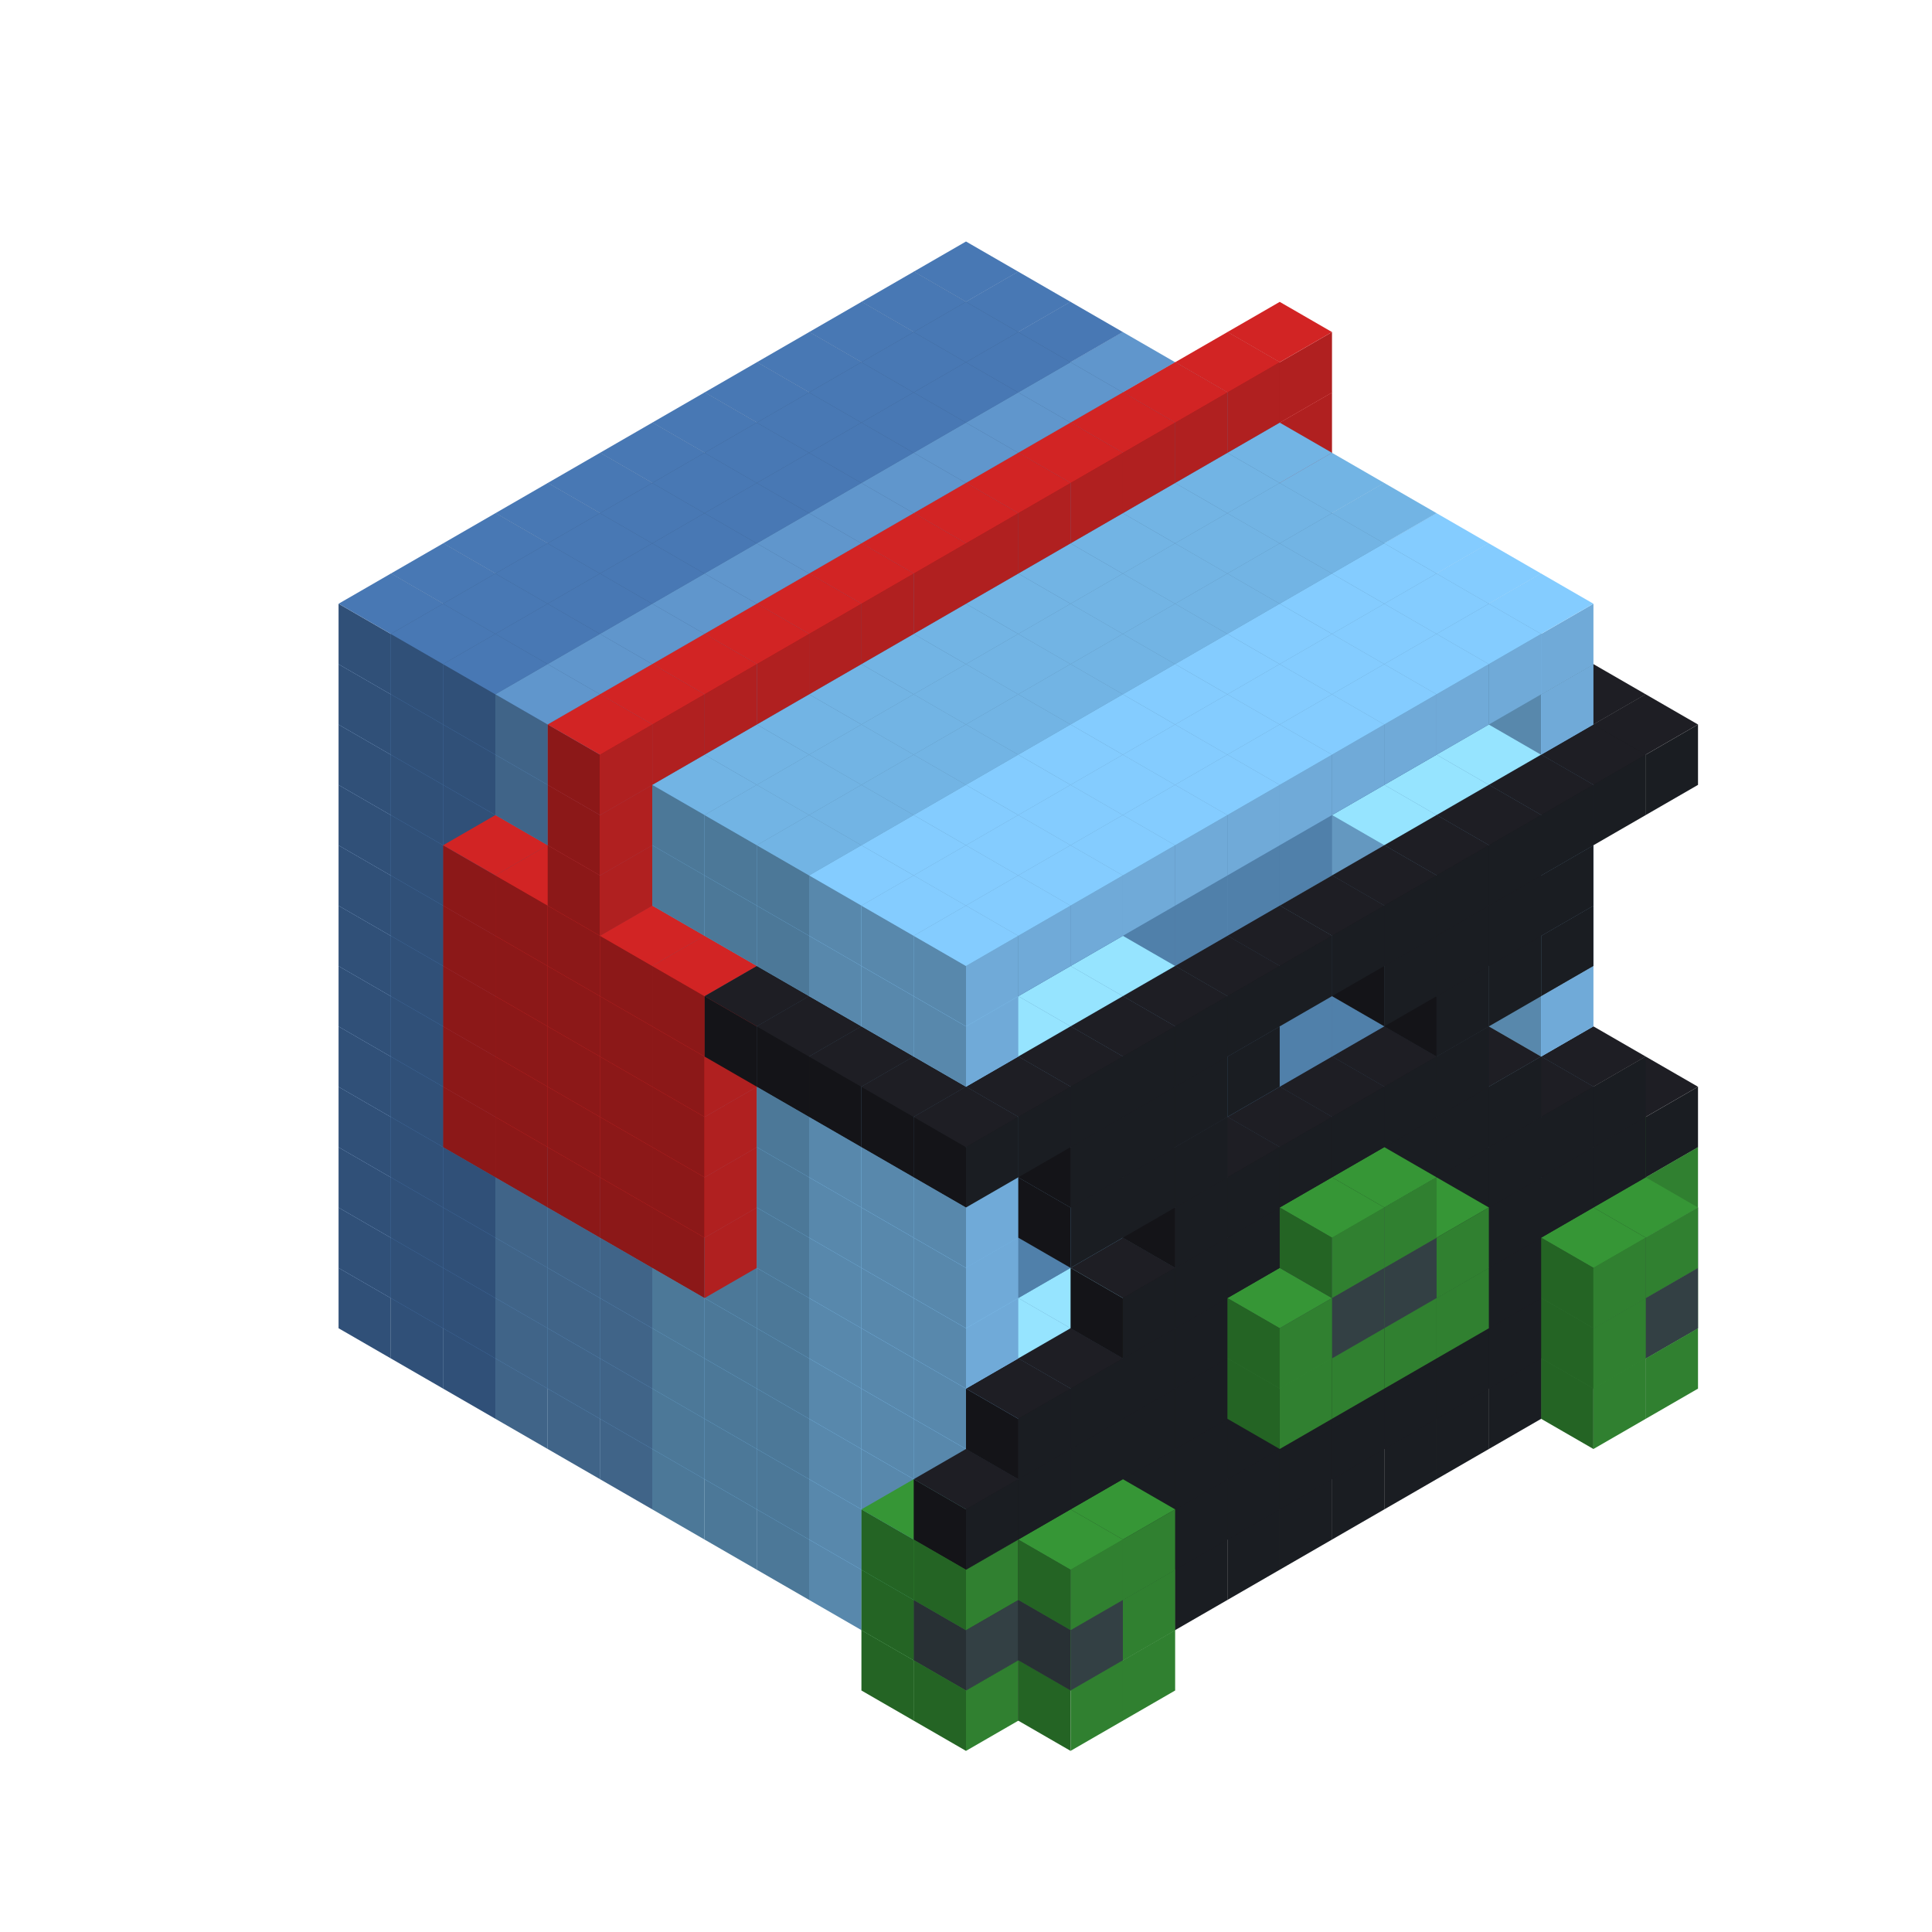 
<svg width='600' height='600' viewBox='4436371 5550000 3200000 3200000' xmlns='http://www.w3.org/2000/svg' xmlns:xlink='http://www.w3.org/1999/xlink'>
<use xlink:href='#v-0x0000010b-6' transform='translate(983738,3600000)'/>
<use xlink:href='#v-0x0000010b-6' transform='translate(1070341,3650000)'/>
<use xlink:href='#v-0x0000010b-6' transform='translate(1156944,3700000)'/>
<use xlink:href='#v-0x0000010b-2' transform='translate(1243547,3750000)'/>
<use xlink:href='#v-0x0000010b-2' transform='translate(1330150,3800000)'/>
<use xlink:href='#v-0x0000010b-2' transform='translate(1416753,3850000)'/>
<use xlink:href='#v-0x0000010b-5' transform='translate(1503356,3900000)'/>
<use xlink:href='#v-0x0000010b-5' transform='translate(1589959,3950000)'/>
<use xlink:href='#v-0x0000010b-5' transform='translate(1676562,4000000)'/>
<use xlink:href='#v-0x0000010b-4' transform='translate(1763165,4050000)'/>
<use xlink:href='#v-0x0000010b-4' transform='translate(1849768,4100000)'/>
<use xlink:href='#v-0x0000010b-8' transform='translate(2975607,3550000)'/>
<use xlink:href='#v-0x0000010b-4' transform='translate(2889004,3600000)'/>
<use xlink:href='#v-0x0000010b-4' transform='translate(2802401,3650000)'/>
<use xlink:href='#v-0x0000010b-4' transform='translate(2715798,3700000)'/>
<use xlink:href='#v-0x0000010b-4' transform='translate(2629195,3750000)'/>
<use xlink:href='#v-0x0000010b-4' transform='translate(2542592,3800000)'/>
<use xlink:href='#v-0x0000010b-4' transform='translate(2455989,3850000)'/>
<use xlink:href='#v-0x0000010b-4' transform='translate(2369386,3900000)'/>
<use xlink:href='#v-0x0000010b-4' transform='translate(2282783,3950000)'/>
<use xlink:href='#v-0x0000010b-4' transform='translate(2196180,4000000)'/>
<use xlink:href='#v-0x0000010b-4' transform='translate(2109577,4050000)'/>
<use xlink:href='#v-0x0000010b-4' transform='translate(2022974,4100000)'/>
<use xlink:href='#v-0x0000010b-4' transform='translate(1936371,4150000)'/>
<use xlink:href='#v-0x0000010b-8' transform='translate(1849768,4200000)'/>
<use xlink:href='#v-0x0000010b-8' transform='translate(3062210,3600000)'/>
<use xlink:href='#v-0x0000010b-7' transform='translate(2975607,3650000)'/>
<use xlink:href='#v-0x0000010b-7' transform='translate(2889004,3700000)'/>
<use xlink:href='#v-0x0000010b-7' transform='translate(2802401,3750000)'/>
<use xlink:href='#v-0x0000010b-7' transform='translate(2715798,3800000)'/>
<use xlink:href='#v-0x0000010b-7' transform='translate(2629195,3850000)'/>
<use xlink:href='#v-0x0000010b-7' transform='translate(2542592,3900000)'/>
<use xlink:href='#v-0x0000010b-7' transform='translate(2455989,3950000)'/>
<use xlink:href='#v-0x0000010b-7' transform='translate(2369386,4000000)'/>
<use xlink:href='#v-0x0000010b-7' transform='translate(2282783,4050000)'/>
<use xlink:href='#v-0x0000010b-7' transform='translate(2196180,4100000)'/>
<use xlink:href='#v-0x0000010b-7' transform='translate(2109577,4150000)'/>
<use xlink:href='#v-0x0000010b-7' transform='translate(2022974,4200000)'/>
<use xlink:href='#v-0x0000010b-8' transform='translate(1936371,4250000)'/>
<use xlink:href='#v-0x0000010b-8' transform='translate(3062210,3700000)'/>
<use xlink:href='#v-0x0000010b-8' transform='translate(2975607,3750000)'/>
<use xlink:href='#v-0x0000010b-8' transform='translate(2196180,4200000)'/>
<use xlink:href='#v-0x0000010b-8' transform='translate(2109577,4250000)'/>
<use xlink:href='#v-0x0000010b-6' transform='translate(983738,3500000)'/>
<use xlink:href='#v-0x0000010b-6' transform='translate(1070341,3550000)'/>
<use xlink:href='#v-0x0000010b-6' transform='translate(1156944,3600000)'/>
<use xlink:href='#v-0x0000010b-2' transform='translate(1243547,3650000)'/>
<use xlink:href='#v-0x0000010b-2' transform='translate(1330150,3700000)'/>
<use xlink:href='#v-0x0000010b-2' transform='translate(1416753,3750000)'/>
<use xlink:href='#v-0x0000010b-5' transform='translate(1503356,3800000)'/>
<use xlink:href='#v-0x0000010b-5' transform='translate(1589959,3850000)'/>
<use xlink:href='#v-0x0000010b-5' transform='translate(1676562,3900000)'/>
<use xlink:href='#v-0x0000010b-4' transform='translate(1763165,3950000)'/>
<use xlink:href='#v-0x0000010b-2' transform='translate(2715798,3500000)'/>
<use xlink:href='#v-0x0000010b-2' transform='translate(2629195,3550000)'/>
<use xlink:href='#v-0x0000010b-2' transform='translate(2542592,3600000)'/>
<use xlink:href='#v-0x0000010b-2' transform='translate(2455989,3650000)'/>
<use xlink:href='#v-0x0000010b-2' transform='translate(2369386,3700000)'/>
<use xlink:href='#v-0x0000010b-2' transform='translate(2282783,3750000)'/>
<use xlink:href='#v-0x0000010b-2' transform='translate(2196180,3800000)'/>
<use xlink:href='#v-0x0000010b-2' transform='translate(2109577,3850000)'/>
<use xlink:href='#v-0x0000010b-2' transform='translate(2022974,3900000)'/>
<use xlink:href='#v-0x0000010b-2' transform='translate(1936371,3950000)'/>
<use xlink:href='#v-0x0000010b-4' transform='translate(1849768,4000000)'/>
<use xlink:href='#v-0x0000010b-8' transform='translate(2975607,3450000)'/>
<use xlink:href='#v-0x0000010b-4' transform='translate(2889004,3500000)'/>
<use xlink:href='#v-0x0000010b-1' transform='translate(2802401,3550000)'/>
<use xlink:href='#v-0x0000010b-1' transform='translate(2022974,4000000)'/>
<use xlink:href='#v-0x0000010b-4' transform='translate(1936371,4050000)'/>
<use xlink:href='#v-0x0000010b-8' transform='translate(1849768,4100000)'/>
<use xlink:href='#v-0x0000010b-9' transform='translate(3062210,3500000)'/>
<use xlink:href='#v-0x0000010b-7' transform='translate(2975607,3550000)'/>
<use xlink:href='#v-0x0000010b-7' transform='translate(2889004,3600000)'/>
<use xlink:href='#v-0x0000010b-7' transform='translate(2802401,3650000)'/>
<use xlink:href='#v-0x0000010b-7' transform='translate(2715798,3700000)'/>
<use xlink:href='#v-0x0000010b-7' transform='translate(2629195,3750000)'/>
<use xlink:href='#v-0x0000010b-7' transform='translate(2542592,3800000)'/>
<use xlink:href='#v-0x0000010b-7' transform='translate(2455989,3850000)'/>
<use xlink:href='#v-0x0000010b-7' transform='translate(2369386,3900000)'/>
<use xlink:href='#v-0x0000010b-7' transform='translate(2282783,3950000)'/>
<use xlink:href='#v-0x0000010b-7' transform='translate(2196180,4000000)'/>
<use xlink:href='#v-0x0000010b-7' transform='translate(2109577,4050000)'/>
<use xlink:href='#v-0x0000010b-7' transform='translate(2022974,4100000)'/>
<use xlink:href='#v-0x0000010b-9' transform='translate(1936371,4150000)'/>
<use xlink:href='#v-0x0000010b-9' transform='translate(3062210,3600000)'/>
<use xlink:href='#v-0x0000010b-8' transform='translate(2975607,3650000)'/>
<use xlink:href='#v-0x0000010b-8' transform='translate(2196180,4100000)'/>
<use xlink:href='#v-0x0000010b-9' transform='translate(2109577,4150000)'/>
<use xlink:href='#v-0x0000010b-6' transform='translate(983738,3400000)'/>
<use xlink:href='#v-0x0000010b-6' transform='translate(1070341,3450000)'/>
<use xlink:href='#v-0x0000010b-6' transform='translate(1156944,3500000)'/>
<use xlink:href='#v-0x0000010b-2' transform='translate(1243547,3550000)'/>
<use xlink:href='#v-0x0000010b-2' transform='translate(1330150,3600000)'/>
<use xlink:href='#v-0x0000010b-2' transform='translate(1416753,3650000)'/>
<use xlink:href='#v-0x0000010b-5' transform='translate(1503356,3700000)'/>
<use xlink:href='#v-0x0000010b-5' transform='translate(1589959,3750000)'/>
<use xlink:href='#v-0x0000010b-5' transform='translate(1676562,3800000)'/>
<use xlink:href='#v-0x0000010b-4' transform='translate(1763165,3850000)'/>
<use xlink:href='#v-0x0000010b-2' transform='translate(2715798,3400000)'/>
<use xlink:href='#v-0x0000010b-2' transform='translate(2629195,3450000)'/>
<use xlink:href='#v-0x0000010b-2' transform='translate(2542592,3500000)'/>
<use xlink:href='#v-0x0000010b-2' transform='translate(2455989,3550000)'/>
<use xlink:href='#v-0x0000010b-2' transform='translate(2369386,3600000)'/>
<use xlink:href='#v-0x0000010b-2' transform='translate(2282783,3650000)'/>
<use xlink:href='#v-0x0000010b-2' transform='translate(2196180,3700000)'/>
<use xlink:href='#v-0x0000010b-2' transform='translate(2109577,3750000)'/>
<use xlink:href='#v-0x0000010b-2' transform='translate(2022974,3800000)'/>
<use xlink:href='#v-0x0000010b-2' transform='translate(1936371,3850000)'/>
<use xlink:href='#v-0x0000010b-4' transform='translate(1849768,3900000)'/>
<use xlink:href='#v-0x0000010b-8' transform='translate(2975607,3350000)'/>
<use xlink:href='#v-0x0000010b-4' transform='translate(2889004,3400000)'/>
<use xlink:href='#v-0x0000010b-4' transform='translate(1936371,3950000)'/>
<use xlink:href='#v-0x0000010b-8' transform='translate(1849768,4000000)'/>
<use xlink:href='#v-0x0000010b-8' transform='translate(3062210,3400000)'/>
<use xlink:href='#v-0x0000010b-7' transform='translate(2975607,3450000)'/>
<use xlink:href='#v-0x0000010b-7' transform='translate(2889004,3500000)'/>
<use xlink:href='#v-0x0000010b-7' transform='translate(2802401,3550000)'/>
<use xlink:href='#v-0x0000010b-7' transform='translate(2715798,3600000)'/>
<use xlink:href='#v-0x0000010b-7' transform='translate(2629195,3650000)'/>
<use xlink:href='#v-0x0000010b-7' transform='translate(2542592,3700000)'/>
<use xlink:href='#v-0x0000010b-7' transform='translate(2455989,3750000)'/>
<use xlink:href='#v-0x0000010b-7' transform='translate(2369386,3800000)'/>
<use xlink:href='#v-0x0000010b-7' transform='translate(2282783,3850000)'/>
<use xlink:href='#v-0x0000010b-7' transform='translate(2196180,3900000)'/>
<use xlink:href='#v-0x0000010b-7' transform='translate(2109577,3950000)'/>
<use xlink:href='#v-0x0000010b-7' transform='translate(2022974,4000000)'/>
<use xlink:href='#v-0x0000010b-8' transform='translate(1936371,4050000)'/>
<use xlink:href='#v-0x0000010b-8' transform='translate(3062210,3500000)'/>
<use xlink:href='#v-0x0000010b-8' transform='translate(2975607,3550000)'/>
<use xlink:href='#v-0x0000010b-8' transform='translate(2196180,4000000)'/>
<use xlink:href='#v-0x0000010b-8' transform='translate(2109577,4050000)'/>
<use xlink:href='#v-0x0000010b-6' transform='translate(983738,3300000)'/>
<use xlink:href='#v-0x0000010b-6' transform='translate(1070341,3350000)'/>
<use xlink:href='#v-0x0000010b-6' transform='translate(1156944,3400000)'/>
<use xlink:href='#v-0x0000010b-2' transform='translate(1243547,3450000)'/>
<use xlink:href='#v-0x0000010b-2' transform='translate(1330150,3500000)'/>
<use xlink:href='#v-0x0000010b-2' transform='translate(1416753,3550000)'/>
<use xlink:href='#v-0x0000010b-5' transform='translate(1503356,3600000)'/>
<use xlink:href='#v-0x0000010b-5' transform='translate(1589959,3650000)'/>
<use xlink:href='#v-0x0000010b-5' transform='translate(1676562,3700000)'/>
<use xlink:href='#v-0x0000010b-4' transform='translate(1763165,3750000)'/>
<use xlink:href='#v-0x0000010b-2' transform='translate(2715798,3300000)'/>
<use xlink:href='#v-0x0000010b-2' transform='translate(2629195,3350000)'/>
<use xlink:href='#v-0x0000010b-2' transform='translate(2542592,3400000)'/>
<use xlink:href='#v-0x0000010b-2' transform='translate(2455989,3450000)'/>
<use xlink:href='#v-0x0000010b-2' transform='translate(2369386,3500000)'/>
<use xlink:href='#v-0x0000010b-2' transform='translate(2282783,3550000)'/>
<use xlink:href='#v-0x0000010b-2' transform='translate(2196180,3600000)'/>
<use xlink:href='#v-0x0000010b-2' transform='translate(2109577,3650000)'/>
<use xlink:href='#v-0x0000010b-2' transform='translate(2022974,3700000)'/>
<use xlink:href='#v-0x0000010b-2' transform='translate(1936371,3750000)'/>
<use xlink:href='#v-0x0000010b-4' transform='translate(1849768,3800000)'/>
<use xlink:href='#v-0x0000010b-4' transform='translate(2889004,3300000)'/>
<use xlink:href='#v-0x0000010b-1' transform='translate(2802401,3350000)'/>
<use xlink:href='#v-0x0000010b-1' transform='translate(2715798,3400000)'/>
<use xlink:href='#v-0x0000010b-1' transform='translate(2629195,3450000)'/>
<use xlink:href='#v-0x0000010b-1' transform='translate(2542592,3500000)'/>
<use xlink:href='#v-0x0000010b-1' transform='translate(2455989,3550000)'/>
<use xlink:href='#v-0x0000010b-1' transform='translate(2369386,3600000)'/>
<use xlink:href='#v-0x0000010b-1' transform='translate(2282783,3650000)'/>
<use xlink:href='#v-0x0000010b-1' transform='translate(2196180,3700000)'/>
<use xlink:href='#v-0x0000010b-1' transform='translate(2109577,3750000)'/>
<use xlink:href='#v-0x0000010b-1' transform='translate(2022974,3800000)'/>
<use xlink:href='#v-0x0000010b-4' transform='translate(1936371,3850000)'/>
<use xlink:href='#v-0x0000010b-7' transform='translate(3062210,3300000)'/>
<use xlink:href='#v-0x0000010b-7' transform='translate(2975607,3350000)'/>
<use xlink:href='#v-0x0000010b-7' transform='translate(2889004,3400000)'/>
<use xlink:href='#v-0x0000010b-7' transform='translate(2802401,3450000)'/>
<use xlink:href='#v-0x0000010b-7' transform='translate(2715798,3500000)'/>
<use xlink:href='#v-0x0000010b-7' transform='translate(2629195,3550000)'/>
<use xlink:href='#v-0x0000010b-7' transform='translate(2542592,3600000)'/>
<use xlink:href='#v-0x0000010b-7' transform='translate(2455989,3650000)'/>
<use xlink:href='#v-0x0000010b-7' transform='translate(2369386,3700000)'/>
<use xlink:href='#v-0x0000010b-7' transform='translate(2282783,3750000)'/>
<use xlink:href='#v-0x0000010b-7' transform='translate(2196180,3800000)'/>
<use xlink:href='#v-0x0000010b-7' transform='translate(2109577,3850000)'/>
<use xlink:href='#v-0x0000010b-7' transform='translate(2022974,3900000)'/>
<use xlink:href='#v-0x0000010b-7' transform='translate(1936371,3950000)'/>
<use xlink:href='#v-0x0000010b-8' transform='translate(2715798,3600000)'/>
<use xlink:href='#v-0x0000010b-8' transform='translate(2629195,3650000)'/>
<use xlink:href='#v-0x0000010b-8' transform='translate(2542592,3700000)'/>
<use xlink:href='#v-0x0000010b-8' transform='translate(2455989,3750000)'/>
<use xlink:href='#v-0x0000010b-6' transform='translate(983738,3200000)'/>
<use xlink:href='#v-0x0000010b-6' transform='translate(1070341,3250000)'/>
<use xlink:href='#v-0x0000010b-6' transform='translate(1156944,3300000)'/>
<use xlink:href='#v-0x0000010b-2' transform='translate(1243547,3350000)'/>
<use xlink:href='#v-0x0000010b-2' transform='translate(1330150,3400000)'/>
<use xlink:href='#v-0x0000010b-2' transform='translate(1416753,3450000)'/>
<use xlink:href='#v-0x0000010b-5' transform='translate(1503356,3500000)'/>
<use xlink:href='#v-0x0000010b-5' transform='translate(1589959,3550000)'/>
<use xlink:href='#v-0x0000010b-5' transform='translate(1676562,3600000)'/>
<use xlink:href='#v-0x0000010b-4' transform='translate(1763165,3650000)'/>
<use xlink:href='#v-0x0000010b-2' transform='translate(2715798,3200000)'/>
<use xlink:href='#v-0x0000010b-2' transform='translate(2629195,3250000)'/>
<use xlink:href='#v-0x0000010b-2' transform='translate(2542592,3300000)'/>
<use xlink:href='#v-0x0000010b-2' transform='translate(2455989,3350000)'/>
<use xlink:href='#v-0x0000010b-2' transform='translate(2369386,3400000)'/>
<use xlink:href='#v-0x0000010b-2' transform='translate(2282783,3450000)'/>
<use xlink:href='#v-0x0000010b-2' transform='translate(2196180,3500000)'/>
<use xlink:href='#v-0x0000010b-2' transform='translate(2109577,3550000)'/>
<use xlink:href='#v-0x0000010b-2' transform='translate(2022974,3600000)'/>
<use xlink:href='#v-0x0000010b-2' transform='translate(1936371,3650000)'/>
<use xlink:href='#v-0x0000010b-4' transform='translate(1849768,3700000)'/>
<use xlink:href='#v-0x0000010b-4' transform='translate(2889004,3200000)'/>
<use xlink:href='#v-0x0000010b-1' transform='translate(2802401,3250000)'/>
<use xlink:href='#v-0x0000010b-1' transform='translate(2715798,3300000)'/>
<use xlink:href='#v-0x0000010b-1' transform='translate(2629195,3350000)'/>
<use xlink:href='#v-0x0000010b-1' transform='translate(2542592,3400000)'/>
<use xlink:href='#v-0x0000010b-1' transform='translate(2455989,3450000)'/>
<use xlink:href='#v-0x0000010b-1' transform='translate(2369386,3500000)'/>
<use xlink:href='#v-0x0000010b-1' transform='translate(2282783,3550000)'/>
<use xlink:href='#v-0x0000010b-1' transform='translate(2196180,3600000)'/>
<use xlink:href='#v-0x0000010b-1' transform='translate(2109577,3650000)'/>
<use xlink:href='#v-0x0000010b-1' transform='translate(2022974,3700000)'/>
<use xlink:href='#v-0x0000010b-4' transform='translate(1936371,3750000)'/>
<use xlink:href='#v-0x0000010b-7' transform='translate(2975607,3250000)'/>
<use xlink:href='#v-0x0000010b-7' transform='translate(2889004,3300000)'/>
<use xlink:href='#v-0x0000010b-7' transform='translate(2802401,3350000)'/>
<use xlink:href='#v-0x0000010b-7' transform='translate(2715798,3400000)'/>
<use xlink:href='#v-0x0000010b-7' transform='translate(2629195,3450000)'/>
<use xlink:href='#v-0x0000010b-7' transform='translate(2542592,3500000)'/>
<use xlink:href='#v-0x0000010b-7' transform='translate(2455989,3550000)'/>
<use xlink:href='#v-0x0000010b-7' transform='translate(2369386,3600000)'/>
<use xlink:href='#v-0x0000010b-7' transform='translate(2282783,3650000)'/>
<use xlink:href='#v-0x0000010b-7' transform='translate(2196180,3700000)'/>
<use xlink:href='#v-0x0000010b-7' transform='translate(2109577,3750000)'/>
<use xlink:href='#v-0x0000010b-7' transform='translate(2022974,3800000)'/>
<use xlink:href='#v-0x0000010b-8' transform='translate(2715798,3500000)'/>
<use xlink:href='#v-0x0000010b-9' transform='translate(2629195,3550000)'/>
<use xlink:href='#v-0x0000010b-9' transform='translate(2542592,3600000)'/>
<use xlink:href='#v-0x0000010b-8' transform='translate(2455989,3650000)'/>
<use xlink:href='#v-0x0000010b-6' transform='translate(983738,3100000)'/>
<use xlink:href='#v-0x0000010b-6' transform='translate(1070341,3150000)'/>
<use xlink:href='#v-0x0000010b-6' transform='translate(1156944,3200000)'/>
<use xlink:href='#v-0x0000010b-11' transform='translate(2282783,2650000)'/>
<use xlink:href='#v-0x0000010b-2' transform='translate(1243547,3250000)'/>
<use xlink:href='#v-0x0000010b-11' transform='translate(1156944,3300000)'/>
<use xlink:href='#v-0x0000010b-11' transform='translate(2369386,2700000)'/>
<use xlink:href='#v-0x0000010b-2' transform='translate(1330150,3300000)'/>
<use xlink:href='#v-0x0000010b-11' transform='translate(1243547,3350000)'/>
<use xlink:href='#v-0x0000010b-11' transform='translate(2455989,2750000)'/>
<use xlink:href='#v-0x0000010b-2' transform='translate(1416753,3350000)'/>
<use xlink:href='#v-0x0000010b-11' transform='translate(1330150,3400000)'/>
<use xlink:href='#v-0x0000010b-11' transform='translate(2542592,2800000)'/>
<use xlink:href='#v-0x0000010b-5' transform='translate(1503356,3400000)'/>
<use xlink:href='#v-0x0000010b-11' transform='translate(1416753,3450000)'/>
<use xlink:href='#v-0x0000010b-11' transform='translate(2629195,2850000)'/>
<use xlink:href='#v-0x0000010b-5' transform='translate(1589959,3450000)'/>
<use xlink:href='#v-0x0000010b-11' transform='translate(1503356,3500000)'/>
<use xlink:href='#v-0x0000010b-5' transform='translate(1676562,3500000)'/>
<use xlink:href='#v-0x0000010b-4' transform='translate(1763165,3550000)'/>
<use xlink:href='#v-0x0000010b-2' transform='translate(2715798,3100000)'/>
<use xlink:href='#v-0x0000010b-2' transform='translate(2629195,3150000)'/>
<use xlink:href='#v-0x0000010b-2' transform='translate(2542592,3200000)'/>
<use xlink:href='#v-0x0000010b-2' transform='translate(2455989,3250000)'/>
<use xlink:href='#v-0x0000010b-2' transform='translate(2369386,3300000)'/>
<use xlink:href='#v-0x0000010b-2' transform='translate(2282783,3350000)'/>
<use xlink:href='#v-0x0000010b-2' transform='translate(2196180,3400000)'/>
<use xlink:href='#v-0x0000010b-2' transform='translate(2109577,3450000)'/>
<use xlink:href='#v-0x0000010b-2' transform='translate(2022974,3500000)'/>
<use xlink:href='#v-0x0000010b-2' transform='translate(1936371,3550000)'/>
<use xlink:href='#v-0x0000010b-4' transform='translate(1849768,3600000)'/>
<use xlink:href='#v-0x0000010b-4' transform='translate(2889004,3100000)'/>
<use xlink:href='#v-0x0000010b-4' transform='translate(1936371,3650000)'/>
<use xlink:href='#v-0x0000010b-7' transform='translate(2802401,3250000)'/>
<use xlink:href='#v-0x0000010b-7' transform='translate(2715798,3300000)'/>
<use xlink:href='#v-0x0000010b-7' transform='translate(2629195,3350000)'/>
<use xlink:href='#v-0x0000010b-7' transform='translate(2542592,3400000)'/>
<use xlink:href='#v-0x0000010b-7' transform='translate(2455989,3450000)'/>
<use xlink:href='#v-0x0000010b-7' transform='translate(2369386,3500000)'/>
<use xlink:href='#v-0x0000010b-7' transform='translate(2282783,3550000)'/>
<use xlink:href='#v-0x0000010b-7' transform='translate(2196180,3600000)'/>
<use xlink:href='#v-0x0000010b-8' transform='translate(2629195,3450000)'/>
<use xlink:href='#v-0x0000010b-8' transform='translate(2542592,3500000)'/>
<use xlink:href='#v-0x0000010b-6' transform='translate(983738,3000000)'/>
<use xlink:href='#v-0x0000010b-6' transform='translate(1070341,3050000)'/>
<use xlink:href='#v-0x0000010b-6' transform='translate(1156944,3100000)'/>
<use xlink:href='#v-0x0000010b-11' transform='translate(2282783,2550000)'/>
<use xlink:href='#v-0x0000010b-2' transform='translate(1243547,3150000)'/>
<use xlink:href='#v-0x0000010b-11' transform='translate(1156944,3200000)'/>
<use xlink:href='#v-0x0000010b-11' transform='translate(2369386,2600000)'/>
<use xlink:href='#v-0x0000010b-2' transform='translate(1330150,3200000)'/>
<use xlink:href='#v-0x0000010b-11' transform='translate(1243547,3250000)'/>
<use xlink:href='#v-0x0000010b-11' transform='translate(2455989,2650000)'/>
<use xlink:href='#v-0x0000010b-2' transform='translate(1416753,3250000)'/>
<use xlink:href='#v-0x0000010b-11' transform='translate(1330150,3300000)'/>
<use xlink:href='#v-0x0000010b-11' transform='translate(2542592,2700000)'/>
<use xlink:href='#v-0x0000010b-5' transform='translate(1503356,3300000)'/>
<use xlink:href='#v-0x0000010b-11' transform='translate(1416753,3350000)'/>
<use xlink:href='#v-0x0000010b-11' transform='translate(2629195,2750000)'/>
<use xlink:href='#v-0x0000010b-5' transform='translate(1589959,3350000)'/>
<use xlink:href='#v-0x0000010b-11' transform='translate(1503356,3400000)'/>
<use xlink:href='#v-0x0000010b-5' transform='translate(1676562,3400000)'/>
<use xlink:href='#v-0x0000010b-4' transform='translate(1763165,3450000)'/>
<use xlink:href='#v-0x0000010b-2' transform='translate(2715798,3000000)'/>
<use xlink:href='#v-0x0000010b-2' transform='translate(2629195,3050000)'/>
<use xlink:href='#v-0x0000010b-2' transform='translate(2542592,3100000)'/>
<use xlink:href='#v-0x0000010b-2' transform='translate(2455989,3150000)'/>
<use xlink:href='#v-0x0000010b-2' transform='translate(2369386,3200000)'/>
<use xlink:href='#v-0x0000010b-2' transform='translate(2282783,3250000)'/>
<use xlink:href='#v-0x0000010b-2' transform='translate(2196180,3300000)'/>
<use xlink:href='#v-0x0000010b-2' transform='translate(2109577,3350000)'/>
<use xlink:href='#v-0x0000010b-2' transform='translate(2022974,3400000)'/>
<use xlink:href='#v-0x0000010b-2' transform='translate(1936371,3450000)'/>
<use xlink:href='#v-0x0000010b-4' transform='translate(1849768,3500000)'/>
<use xlink:href='#v-0x0000010b-4' transform='translate(2889004,3000000)'/>
<use xlink:href='#v-0x0000010b-4' transform='translate(1936371,3550000)'/>
<use xlink:href='#v-0x0000010b-7' transform='translate(2715798,3200000)'/>
<use xlink:href='#v-0x0000010b-7' transform='translate(2629195,3250000)'/>
<use xlink:href='#v-0x0000010b-7' transform='translate(2542592,3300000)'/>
<use xlink:href='#v-0x0000010b-7' transform='translate(2455989,3350000)'/>
<use xlink:href='#v-0x0000010b-7' transform='translate(2369386,3400000)'/>
<use xlink:href='#v-0x0000010b-7' transform='translate(2282783,3450000)'/>
<use xlink:href='#v-0x0000010b-6' transform='translate(983738,2900000)'/>
<use xlink:href='#v-0x0000010b-6' transform='translate(1070341,2950000)'/>
<use xlink:href='#v-0x0000010b-6' transform='translate(1156944,3000000)'/>
<use xlink:href='#v-0x0000010b-11' transform='translate(2282783,2450000)'/>
<use xlink:href='#v-0x0000010b-2' transform='translate(1243547,3050000)'/>
<use xlink:href='#v-0x0000010b-11' transform='translate(1156944,3100000)'/>
<use xlink:href='#v-0x0000010b-11' transform='translate(2369386,2500000)'/>
<use xlink:href='#v-0x0000010b-2' transform='translate(1330150,3100000)'/>
<use xlink:href='#v-0x0000010b-11' transform='translate(1243547,3150000)'/>
<use xlink:href='#v-0x0000010b-11' transform='translate(2455989,2550000)'/>
<use xlink:href='#v-0x0000010b-2' transform='translate(1416753,3150000)'/>
<use xlink:href='#v-0x0000010b-11' transform='translate(1330150,3200000)'/>
<use xlink:href='#v-0x0000010b-11' transform='translate(2542592,2600000)'/>
<use xlink:href='#v-0x0000010b-5' transform='translate(1503356,3200000)'/>
<use xlink:href='#v-0x0000010b-11' transform='translate(1416753,3250000)'/>
<use xlink:href='#v-0x0000010b-11' transform='translate(2629195,2650000)'/>
<use xlink:href='#v-0x0000010b-5' transform='translate(1589959,3250000)'/>
<use xlink:href='#v-0x0000010b-11' transform='translate(1503356,3300000)'/>
<use xlink:href='#v-0x0000010b-5' transform='translate(1676562,3300000)'/>
<use xlink:href='#v-0x0000010b-4' transform='translate(1763165,3350000)'/>
<use xlink:href='#v-0x0000010b-2' transform='translate(2715798,2900000)'/>
<use xlink:href='#v-0x0000010b-2' transform='translate(2629195,2950000)'/>
<use xlink:href='#v-0x0000010b-2' transform='translate(2542592,3000000)'/>
<use xlink:href='#v-0x0000010b-2' transform='translate(2455989,3050000)'/>
<use xlink:href='#v-0x0000010b-2' transform='translate(2369386,3100000)'/>
<use xlink:href='#v-0x0000010b-2' transform='translate(2282783,3150000)'/>
<use xlink:href='#v-0x0000010b-2' transform='translate(2196180,3200000)'/>
<use xlink:href='#v-0x0000010b-2' transform='translate(2109577,3250000)'/>
<use xlink:href='#v-0x0000010b-2' transform='translate(2022974,3300000)'/>
<use xlink:href='#v-0x0000010b-2' transform='translate(1936371,3350000)'/>
<use xlink:href='#v-0x0000010b-4' transform='translate(1849768,3400000)'/>
<use xlink:href='#v-0x0000010b-4' transform='translate(2889004,2900000)'/>
<use xlink:href='#v-0x0000010b-1' transform='translate(2802401,2950000)'/>
<use xlink:href='#v-0x0000010b-1' transform='translate(2715798,3000000)'/>
<use xlink:href='#v-0x0000010b-1' transform='translate(2629195,3050000)'/>
<use xlink:href='#v-0x0000010b-1' transform='translate(2196180,3300000)'/>
<use xlink:href='#v-0x0000010b-1' transform='translate(2109577,3350000)'/>
<use xlink:href='#v-0x0000010b-1' transform='translate(2022974,3400000)'/>
<use xlink:href='#v-0x0000010b-4' transform='translate(1936371,3450000)'/>
<use xlink:href='#v-0x0000010b-10' transform='translate(2889004,3000000)'/>
<use xlink:href='#v-0x0000010b-10' transform='translate(2802401,3050000)'/>
<use xlink:href='#v-0x0000010b-10' transform='translate(2715798,3100000)'/>
<use xlink:href='#v-0x0000010b-10' transform='translate(2282783,3350000)'/>
<use xlink:href='#v-0x0000010b-10' transform='translate(2196180,3400000)'/>
<use xlink:href='#v-0x0000010b-10' transform='translate(2109577,3450000)'/>
<use xlink:href='#v-0x0000010b-6' transform='translate(983738,2800000)'/>
<use xlink:href='#v-0x0000010b-6' transform='translate(1070341,2850000)'/>
<use xlink:href='#v-0x0000010b-6' transform='translate(1156944,2900000)'/>
<use xlink:href='#v-0x0000010b-11' transform='translate(2282783,2350000)'/>
<use xlink:href='#v-0x0000010b-2' transform='translate(1243547,2950000)'/>
<use xlink:href='#v-0x0000010b-11' transform='translate(1156944,3000000)'/>
<use xlink:href='#v-0x0000010b-11' transform='translate(2369386,2400000)'/>
<use xlink:href='#v-0x0000010b-2' transform='translate(1330150,3000000)'/>
<use xlink:href='#v-0x0000010b-11' transform='translate(1243547,3050000)'/>
<use xlink:href='#v-0x0000010b-11' transform='translate(2455989,2450000)'/>
<use xlink:href='#v-0x0000010b-2' transform='translate(1416753,3050000)'/>
<use xlink:href='#v-0x0000010b-11' transform='translate(1330150,3100000)'/>
<use xlink:href='#v-0x0000010b-11' transform='translate(2542592,2500000)'/>
<use xlink:href='#v-0x0000010b-5' transform='translate(1503356,3100000)'/>
<use xlink:href='#v-0x0000010b-11' transform='translate(1416753,3150000)'/>
<use xlink:href='#v-0x0000010b-11' transform='translate(2629195,2550000)'/>
<use xlink:href='#v-0x0000010b-5' transform='translate(1589959,3150000)'/>
<use xlink:href='#v-0x0000010b-11' transform='translate(1503356,3200000)'/>
<use xlink:href='#v-0x0000010b-5' transform='translate(1676562,3200000)'/>
<use xlink:href='#v-0x0000010b-4' transform='translate(1763165,3250000)'/>
<use xlink:href='#v-0x0000010b-2' transform='translate(2715798,2800000)'/>
<use xlink:href='#v-0x0000010b-2' transform='translate(2629195,2850000)'/>
<use xlink:href='#v-0x0000010b-2' transform='translate(2542592,2900000)'/>
<use xlink:href='#v-0x0000010b-2' transform='translate(2455989,2950000)'/>
<use xlink:href='#v-0x0000010b-2' transform='translate(2369386,3000000)'/>
<use xlink:href='#v-0x0000010b-2' transform='translate(2282783,3050000)'/>
<use xlink:href='#v-0x0000010b-2' transform='translate(2196180,3100000)'/>
<use xlink:href='#v-0x0000010b-2' transform='translate(2109577,3150000)'/>
<use xlink:href='#v-0x0000010b-2' transform='translate(2022974,3200000)'/>
<use xlink:href='#v-0x0000010b-2' transform='translate(1936371,3250000)'/>
<use xlink:href='#v-0x0000010b-4' transform='translate(1849768,3300000)'/>
<use xlink:href='#v-0x0000010b-4' transform='translate(2889004,2800000)'/>
<use xlink:href='#v-0x0000010b-1' transform='translate(2802401,2850000)'/>
<use xlink:href='#v-0x0000010b-3' transform='translate(2715798,2900000)'/>
<use xlink:href='#v-0x0000010b-3' transform='translate(2629195,2950000)'/>
<use xlink:href='#v-0x0000010b-1' transform='translate(2542592,3000000)'/>
<use xlink:href='#v-0x0000010b-1' transform='translate(2282783,3150000)'/>
<use xlink:href='#v-0x0000010b-3' transform='translate(2196180,3200000)'/>
<use xlink:href='#v-0x0000010b-3' transform='translate(2109577,3250000)'/>
<use xlink:href='#v-0x0000010b-1' transform='translate(2022974,3300000)'/>
<use xlink:href='#v-0x0000010b-4' transform='translate(1936371,3350000)'/>
<use xlink:href='#v-0x0000010b-10' transform='translate(2889004,2900000)'/>
<use xlink:href='#v-0x0000010b-10' transform='translate(2802401,2950000)'/>
<use xlink:href='#v-0x0000010b-10' transform='translate(2715798,3000000)'/>
<use xlink:href='#v-0x0000010b-10' transform='translate(2629195,3050000)'/>
<use xlink:href='#v-0x0000010b-10' transform='translate(2369386,3200000)'/>
<use xlink:href='#v-0x0000010b-10' transform='translate(2282783,3250000)'/>
<use xlink:href='#v-0x0000010b-10' transform='translate(2196180,3300000)'/>
<use xlink:href='#v-0x0000010b-10' transform='translate(2109577,3350000)'/>
<use xlink:href='#v-0x0000010b-6' transform='translate(983738,2700000)'/>
<use xlink:href='#v-0x0000010b-6' transform='translate(1070341,2750000)'/>
<use xlink:href='#v-0x0000010b-6' transform='translate(1156944,2800000)'/>
<use xlink:href='#v-0x0000010b-11' transform='translate(2282783,2250000)'/>
<use xlink:href='#v-0x0000010b-2' transform='translate(1243547,2850000)'/>
<use xlink:href='#v-0x0000010b-11' transform='translate(1156944,2900000)'/>
<use xlink:href='#v-0x0000010b-11' transform='translate(2369386,2300000)'/>
<use xlink:href='#v-0x0000010b-2' transform='translate(1330150,2900000)'/>
<use xlink:href='#v-0x0000010b-11' transform='translate(1243547,2950000)'/>
<use xlink:href='#v-0x0000010b-11' transform='translate(2455989,2350000)'/>
<use xlink:href='#v-0x0000010b-2' transform='translate(1416753,2950000)'/>
<use xlink:href='#v-0x0000010b-11' transform='translate(1330150,3000000)'/>
<use xlink:href='#v-0x0000010b-11' transform='translate(2542592,2400000)'/>
<use xlink:href='#v-0x0000010b-5' transform='translate(1503356,3000000)'/>
<use xlink:href='#v-0x0000010b-11' transform='translate(1416753,3050000)'/>
<use xlink:href='#v-0x0000010b-11' transform='translate(2629195,2450000)'/>
<use xlink:href='#v-0x0000010b-5' transform='translate(1589959,3050000)'/>
<use xlink:href='#v-0x0000010b-11' transform='translate(1503356,3100000)'/>
<use xlink:href='#v-0x0000010b-10' transform='translate(2715798,2500000)'/>
<use xlink:href='#v-0x0000010b-5' transform='translate(1676562,3100000)'/>
<use xlink:href='#v-0x0000010b-10' transform='translate(1589959,3150000)'/>
<use xlink:href='#v-0x0000010b-10' transform='translate(2802401,2550000)'/>
<use xlink:href='#v-0x0000010b-4' transform='translate(1763165,3150000)'/>
<use xlink:href='#v-0x0000010b-10' transform='translate(1676562,3200000)'/>
<use xlink:href='#v-0x0000010b-10' transform='translate(2889004,2600000)'/>
<use xlink:href='#v-0x0000010b-2' transform='translate(2715798,2700000)'/>
<use xlink:href='#v-0x0000010b-2' transform='translate(2629195,2750000)'/>
<use xlink:href='#v-0x0000010b-2' transform='translate(2542592,2800000)'/>
<use xlink:href='#v-0x0000010b-2' transform='translate(2455989,2850000)'/>
<use xlink:href='#v-0x0000010b-2' transform='translate(2369386,2900000)'/>
<use xlink:href='#v-0x0000010b-2' transform='translate(2282783,2950000)'/>
<use xlink:href='#v-0x0000010b-2' transform='translate(2196180,3000000)'/>
<use xlink:href='#v-0x0000010b-2' transform='translate(2109577,3050000)'/>
<use xlink:href='#v-0x0000010b-2' transform='translate(2022974,3100000)'/>
<use xlink:href='#v-0x0000010b-2' transform='translate(1936371,3150000)'/>
<use xlink:href='#v-0x0000010b-4' transform='translate(1849768,3200000)'/>
<use xlink:href='#v-0x0000010b-10' transform='translate(1763165,3250000)'/>
<use xlink:href='#v-0x0000010b-10' transform='translate(2975607,2650000)'/>
<use xlink:href='#v-0x0000010b-4' transform='translate(2889004,2700000)'/>
<use xlink:href='#v-0x0000010b-1' transform='translate(2802401,2750000)'/>
<use xlink:href='#v-0x0000010b-1' transform='translate(2715798,2800000)'/>
<use xlink:href='#v-0x0000010b-1' transform='translate(2629195,2850000)'/>
<use xlink:href='#v-0x0000010b-1' transform='translate(2196180,3100000)'/>
<use xlink:href='#v-0x0000010b-1' transform='translate(2109577,3150000)'/>
<use xlink:href='#v-0x0000010b-1' transform='translate(2022974,3200000)'/>
<use xlink:href='#v-0x0000010b-4' transform='translate(1936371,3250000)'/>
<use xlink:href='#v-0x0000010b-10' transform='translate(1849768,3300000)'/>
<use xlink:href='#v-0x0000010b-10' transform='translate(3062210,2700000)'/>
<use xlink:href='#v-0x0000010b-10' transform='translate(2975607,2750000)'/>
<use xlink:href='#v-0x0000010b-10' transform='translate(2889004,2800000)'/>
<use xlink:href='#v-0x0000010b-10' transform='translate(2802401,2850000)'/>
<use xlink:href='#v-0x0000010b-10' transform='translate(2715798,2900000)'/>
<use xlink:href='#v-0x0000010b-10' transform='translate(2629195,2950000)'/>
<use xlink:href='#v-0x0000010b-10' transform='translate(2542592,3000000)'/>
<use xlink:href='#v-0x0000010b-10' transform='translate(2455989,3050000)'/>
<use xlink:href='#v-0x0000010b-10' transform='translate(2369386,3100000)'/>
<use xlink:href='#v-0x0000010b-10' transform='translate(2282783,3150000)'/>
<use xlink:href='#v-0x0000010b-10' transform='translate(2196180,3200000)'/>
<use xlink:href='#v-0x0000010b-10' transform='translate(2109577,3250000)'/>
<use xlink:href='#v-0x0000010b-10' transform='translate(2022974,3300000)'/>
<use xlink:href='#v-0x0000010b-10' transform='translate(1936371,3350000)'/>
<use xlink:href='#v-0x0000010b-6' transform='translate(983738,2600000)'/>
<use xlink:href='#v-0x0000010b-6' transform='translate(1070341,2650000)'/>
<use xlink:href='#v-0x0000010b-6' transform='translate(1156944,2700000)'/>
<use xlink:href='#v-0x0000010b-2' transform='translate(1243547,2750000)'/>
<use xlink:href='#v-0x0000010b-2' transform='translate(1330150,2800000)'/>
<use xlink:href='#v-0x0000010b-11' transform='translate(2455989,2250000)'/>
<use xlink:href='#v-0x0000010b-2' transform='translate(1416753,2850000)'/>
<use xlink:href='#v-0x0000010b-11' transform='translate(1330150,2900000)'/>
<use xlink:href='#v-0x0000010b-5' transform='translate(1503356,2900000)'/>
<use xlink:href='#v-0x0000010b-5' transform='translate(1589959,2950000)'/>
<use xlink:href='#v-0x0000010b-5' transform='translate(1676562,3000000)'/>
<use xlink:href='#v-0x0000010b-4' transform='translate(1763165,3050000)'/>
<use xlink:href='#v-0x0000010b-2' transform='translate(2715798,2600000)'/>
<use xlink:href='#v-0x0000010b-2' transform='translate(2629195,2650000)'/>
<use xlink:href='#v-0x0000010b-2' transform='translate(2542592,2700000)'/>
<use xlink:href='#v-0x0000010b-2' transform='translate(2455989,2750000)'/>
<use xlink:href='#v-0x0000010b-2' transform='translate(2369386,2800000)'/>
<use xlink:href='#v-0x0000010b-2' transform='translate(2282783,2850000)'/>
<use xlink:href='#v-0x0000010b-2' transform='translate(2196180,2900000)'/>
<use xlink:href='#v-0x0000010b-2' transform='translate(2109577,2950000)'/>
<use xlink:href='#v-0x0000010b-2' transform='translate(2022974,3000000)'/>
<use xlink:href='#v-0x0000010b-2' transform='translate(1936371,3050000)'/>
<use xlink:href='#v-0x0000010b-4' transform='translate(1849768,3100000)'/>
<use xlink:href='#v-0x0000010b-4' transform='translate(2889004,2600000)'/>
<use xlink:href='#v-0x0000010b-4' transform='translate(1936371,3150000)'/>
<use xlink:href='#v-0x0000010b-6' transform='translate(1936371,1950000)'/>
<use xlink:href='#v-0x0000010b-6' transform='translate(1849768,2000000)'/>
<use xlink:href='#v-0x0000010b-6' transform='translate(1763165,2050000)'/>
<use xlink:href='#v-0x0000010b-6' transform='translate(1676562,2100000)'/>
<use xlink:href='#v-0x0000010b-6' transform='translate(1589959,2150000)'/>
<use xlink:href='#v-0x0000010b-6' transform='translate(1503356,2200000)'/>
<use xlink:href='#v-0x0000010b-6' transform='translate(1416753,2250000)'/>
<use xlink:href='#v-0x0000010b-6' transform='translate(1330150,2300000)'/>
<use xlink:href='#v-0x0000010b-6' transform='translate(1243547,2350000)'/>
<use xlink:href='#v-0x0000010b-6' transform='translate(1156944,2400000)'/>
<use xlink:href='#v-0x0000010b-6' transform='translate(1070341,2450000)'/>
<use xlink:href='#v-0x0000010b-6' transform='translate(983738,2500000)'/>
<use xlink:href='#v-0x0000010b-6' transform='translate(2022974,2000000)'/>
<use xlink:href='#v-0x0000010b-6' transform='translate(1936371,2050000)'/>
<use xlink:href='#v-0x0000010b-6' transform='translate(1849768,2100000)'/>
<use xlink:href='#v-0x0000010b-6' transform='translate(1763165,2150000)'/>
<use xlink:href='#v-0x0000010b-6' transform='translate(1676562,2200000)'/>
<use xlink:href='#v-0x0000010b-6' transform='translate(1589959,2250000)'/>
<use xlink:href='#v-0x0000010b-6' transform='translate(1503356,2300000)'/>
<use xlink:href='#v-0x0000010b-6' transform='translate(1416753,2350000)'/>
<use xlink:href='#v-0x0000010b-6' transform='translate(1330150,2400000)'/>
<use xlink:href='#v-0x0000010b-6' transform='translate(1243547,2450000)'/>
<use xlink:href='#v-0x0000010b-6' transform='translate(1156944,2500000)'/>
<use xlink:href='#v-0x0000010b-6' transform='translate(1070341,2550000)'/>
<use xlink:href='#v-0x0000010b-6' transform='translate(2109577,2050000)'/>
<use xlink:href='#v-0x0000010b-6' transform='translate(2022974,2100000)'/>
<use xlink:href='#v-0x0000010b-6' transform='translate(1936371,2150000)'/>
<use xlink:href='#v-0x0000010b-6' transform='translate(1849768,2200000)'/>
<use xlink:href='#v-0x0000010b-6' transform='translate(1763165,2250000)'/>
<use xlink:href='#v-0x0000010b-6' transform='translate(1676562,2300000)'/>
<use xlink:href='#v-0x0000010b-6' transform='translate(1589959,2350000)'/>
<use xlink:href='#v-0x0000010b-6' transform='translate(1503356,2400000)'/>
<use xlink:href='#v-0x0000010b-6' transform='translate(1416753,2450000)'/>
<use xlink:href='#v-0x0000010b-6' transform='translate(1330150,2500000)'/>
<use xlink:href='#v-0x0000010b-6' transform='translate(1243547,2550000)'/>
<use xlink:href='#v-0x0000010b-6' transform='translate(1156944,2600000)'/>
<use xlink:href='#v-0x0000010b-2' transform='translate(2196180,2100000)'/>
<use xlink:href='#v-0x0000010b-2' transform='translate(2109577,2150000)'/>
<use xlink:href='#v-0x0000010b-2' transform='translate(2022974,2200000)'/>
<use xlink:href='#v-0x0000010b-2' transform='translate(1936371,2250000)'/>
<use xlink:href='#v-0x0000010b-2' transform='translate(1849768,2300000)'/>
<use xlink:href='#v-0x0000010b-2' transform='translate(1763165,2350000)'/>
<use xlink:href='#v-0x0000010b-2' transform='translate(1676562,2400000)'/>
<use xlink:href='#v-0x0000010b-2' transform='translate(1589959,2450000)'/>
<use xlink:href='#v-0x0000010b-2' transform='translate(1503356,2500000)'/>
<use xlink:href='#v-0x0000010b-2' transform='translate(1416753,2550000)'/>
<use xlink:href='#v-0x0000010b-2' transform='translate(1330150,2600000)'/>
<use xlink:href='#v-0x0000010b-2' transform='translate(1243547,2650000)'/>
<use xlink:href='#v-0x0000010b-2' transform='translate(2282783,2150000)'/>
<use xlink:href='#v-0x0000010b-2' transform='translate(2196180,2200000)'/>
<use xlink:href='#v-0x0000010b-2' transform='translate(2109577,2250000)'/>
<use xlink:href='#v-0x0000010b-2' transform='translate(2022974,2300000)'/>
<use xlink:href='#v-0x0000010b-2' transform='translate(1936371,2350000)'/>
<use xlink:href='#v-0x0000010b-2' transform='translate(1849768,2400000)'/>
<use xlink:href='#v-0x0000010b-2' transform='translate(1763165,2450000)'/>
<use xlink:href='#v-0x0000010b-2' transform='translate(1676562,2500000)'/>
<use xlink:href='#v-0x0000010b-2' transform='translate(1589959,2550000)'/>
<use xlink:href='#v-0x0000010b-2' transform='translate(1503356,2600000)'/>
<use xlink:href='#v-0x0000010b-2' transform='translate(1416753,2650000)'/>
<use xlink:href='#v-0x0000010b-2' transform='translate(1330150,2700000)'/>
<use xlink:href='#v-0x0000010b-11' transform='translate(2455989,2150000)'/>
<use xlink:href='#v-0x0000010b-2' transform='translate(2369386,2200000)'/>
<use xlink:href='#v-0x0000010b-2' transform='translate(2282783,2250000)'/>
<use xlink:href='#v-0x0000010b-2' transform='translate(2196180,2300000)'/>
<use xlink:href='#v-0x0000010b-2' transform='translate(2109577,2350000)'/>
<use xlink:href='#v-0x0000010b-2' transform='translate(2022974,2400000)'/>
<use xlink:href='#v-0x0000010b-2' transform='translate(1936371,2450000)'/>
<use xlink:href='#v-0x0000010b-2' transform='translate(1849768,2500000)'/>
<use xlink:href='#v-0x0000010b-2' transform='translate(1763165,2550000)'/>
<use xlink:href='#v-0x0000010b-2' transform='translate(1676562,2600000)'/>
<use xlink:href='#v-0x0000010b-2' transform='translate(1589959,2650000)'/>
<use xlink:href='#v-0x0000010b-2' transform='translate(1503356,2700000)'/>
<use xlink:href='#v-0x0000010b-2' transform='translate(1416753,2750000)'/>
<use xlink:href='#v-0x0000010b-11' transform='translate(1330150,2800000)'/>
<use xlink:href='#v-0x0000010b-5' transform='translate(2455989,2250000)'/>
<use xlink:href='#v-0x0000010b-5' transform='translate(2369386,2300000)'/>
<use xlink:href='#v-0x0000010b-5' transform='translate(2282783,2350000)'/>
<use xlink:href='#v-0x0000010b-5' transform='translate(2196180,2400000)'/>
<use xlink:href='#v-0x0000010b-5' transform='translate(2109577,2450000)'/>
<use xlink:href='#v-0x0000010b-5' transform='translate(2022974,2500000)'/>
<use xlink:href='#v-0x0000010b-5' transform='translate(1936371,2550000)'/>
<use xlink:href='#v-0x0000010b-5' transform='translate(1849768,2600000)'/>
<use xlink:href='#v-0x0000010b-5' transform='translate(1763165,2650000)'/>
<use xlink:href='#v-0x0000010b-5' transform='translate(1676562,2700000)'/>
<use xlink:href='#v-0x0000010b-5' transform='translate(1589959,2750000)'/>
<use xlink:href='#v-0x0000010b-5' transform='translate(1503356,2800000)'/>
<use xlink:href='#v-0x0000010b-5' transform='translate(2542592,2300000)'/>
<use xlink:href='#v-0x0000010b-5' transform='translate(2455989,2350000)'/>
<use xlink:href='#v-0x0000010b-5' transform='translate(2369386,2400000)'/>
<use xlink:href='#v-0x0000010b-5' transform='translate(2282783,2450000)'/>
<use xlink:href='#v-0x0000010b-5' transform='translate(2196180,2500000)'/>
<use xlink:href='#v-0x0000010b-5' transform='translate(2109577,2550000)'/>
<use xlink:href='#v-0x0000010b-5' transform='translate(2022974,2600000)'/>
<use xlink:href='#v-0x0000010b-5' transform='translate(1936371,2650000)'/>
<use xlink:href='#v-0x0000010b-5' transform='translate(1849768,2700000)'/>
<use xlink:href='#v-0x0000010b-5' transform='translate(1763165,2750000)'/>
<use xlink:href='#v-0x0000010b-5' transform='translate(1676562,2800000)'/>
<use xlink:href='#v-0x0000010b-5' transform='translate(1589959,2850000)'/>
<use xlink:href='#v-0x0000010b-5' transform='translate(2629195,2350000)'/>
<use xlink:href='#v-0x0000010b-5' transform='translate(2542592,2400000)'/>
<use xlink:href='#v-0x0000010b-5' transform='translate(2455989,2450000)'/>
<use xlink:href='#v-0x0000010b-5' transform='translate(2369386,2500000)'/>
<use xlink:href='#v-0x0000010b-5' transform='translate(2282783,2550000)'/>
<use xlink:href='#v-0x0000010b-5' transform='translate(2196180,2600000)'/>
<use xlink:href='#v-0x0000010b-5' transform='translate(2109577,2650000)'/>
<use xlink:href='#v-0x0000010b-5' transform='translate(2022974,2700000)'/>
<use xlink:href='#v-0x0000010b-5' transform='translate(1936371,2750000)'/>
<use xlink:href='#v-0x0000010b-5' transform='translate(1849768,2800000)'/>
<use xlink:href='#v-0x0000010b-5' transform='translate(1763165,2850000)'/>
<use xlink:href='#v-0x0000010b-5' transform='translate(1676562,2900000)'/>
<use xlink:href='#v-0x0000010b-4' transform='translate(2715798,2400000)'/>
<use xlink:href='#v-0x0000010b-4' transform='translate(2629195,2450000)'/>
<use xlink:href='#v-0x0000010b-4' transform='translate(2542592,2500000)'/>
<use xlink:href='#v-0x0000010b-4' transform='translate(2455989,2550000)'/>
<use xlink:href='#v-0x0000010b-4' transform='translate(2369386,2600000)'/>
<use xlink:href='#v-0x0000010b-4' transform='translate(2282783,2650000)'/>
<use xlink:href='#v-0x0000010b-4' transform='translate(2196180,2700000)'/>
<use xlink:href='#v-0x0000010b-4' transform='translate(2109577,2750000)'/>
<use xlink:href='#v-0x0000010b-4' transform='translate(2022974,2800000)'/>
<use xlink:href='#v-0x0000010b-4' transform='translate(1936371,2850000)'/>
<use xlink:href='#v-0x0000010b-4' transform='translate(1849768,2900000)'/>
<use xlink:href='#v-0x0000010b-4' transform='translate(1763165,2950000)'/>
<use xlink:href='#v-0x0000010b-4' transform='translate(2802401,2450000)'/>
<use xlink:href='#v-0x0000010b-4' transform='translate(2715798,2500000)'/>
<use xlink:href='#v-0x0000010b-4' transform='translate(2629195,2550000)'/>
<use xlink:href='#v-0x0000010b-4' transform='translate(2542592,2600000)'/>
<use xlink:href='#v-0x0000010b-4' transform='translate(2455989,2650000)'/>
<use xlink:href='#v-0x0000010b-4' transform='translate(2369386,2700000)'/>
<use xlink:href='#v-0x0000010b-4' transform='translate(2282783,2750000)'/>
<use xlink:href='#v-0x0000010b-4' transform='translate(2196180,2800000)'/>
<use xlink:href='#v-0x0000010b-4' transform='translate(2109577,2850000)'/>
<use xlink:href='#v-0x0000010b-4' transform='translate(2022974,2900000)'/>
<use xlink:href='#v-0x0000010b-4' transform='translate(1936371,2950000)'/>
<use xlink:href='#v-0x0000010b-4' transform='translate(1849768,3000000)'/>
<use xlink:href='#v-0x0000010b-4' transform='translate(2889004,2500000)'/>
<use xlink:href='#v-0x0000010b-4' transform='translate(2802401,2550000)'/>
<use xlink:href='#v-0x0000010b-4' transform='translate(2715798,2600000)'/>
<use xlink:href='#v-0x0000010b-4' transform='translate(2629195,2650000)'/>
<use xlink:href='#v-0x0000010b-4' transform='translate(2542592,2700000)'/>
<use xlink:href='#v-0x0000010b-4' transform='translate(2455989,2750000)'/>
<use xlink:href='#v-0x0000010b-4' transform='translate(2369386,2800000)'/>
<use xlink:href='#v-0x0000010b-4' transform='translate(2282783,2850000)'/>
<use xlink:href='#v-0x0000010b-4' transform='translate(2196180,2900000)'/>
<use xlink:href='#v-0x0000010b-4' transform='translate(2109577,2950000)'/>
<use xlink:href='#v-0x0000010b-4' transform='translate(2022974,3000000)'/>
<use xlink:href='#v-0x0000010b-4' transform='translate(1936371,3050000)'/>
<use xlink:href='#v-0x0000010b-11' transform='translate(2455989,2050000)'/>
<use xlink:href='#v-0x0000010b-11' transform='translate(2369386,2100000)'/>
<use xlink:href='#v-0x0000010b-11' transform='translate(2282783,2150000)'/>
<use xlink:href='#v-0x0000010b-11' transform='translate(2196180,2200000)'/>
<use xlink:href='#v-0x0000010b-11' transform='translate(2109577,2250000)'/>
<use xlink:href='#v-0x0000010b-11' transform='translate(2022974,2300000)'/>
<use xlink:href='#v-0x0000010b-11' transform='translate(1936371,2350000)'/>
<use xlink:href='#v-0x0000010b-11' transform='translate(1849768,2400000)'/>
<use xlink:href='#v-0x0000010b-11' transform='translate(1763165,2450000)'/>
<use xlink:href='#v-0x0000010b-11' transform='translate(1676562,2500000)'/>
<use xlink:href='#v-0x0000010b-11' transform='translate(1589959,2550000)'/>
<use xlink:href='#v-0x0000010b-11' transform='translate(1503356,2600000)'/>
<use xlink:href='#v-0x0000010b-11' transform='translate(1416753,2650000)'/>
<use xlink:href='#v-0x0000010b-11' transform='translate(1330150,2700000)'/>
<defs>
<g id='v-0x0000010b-1'>
<polygon points='4100000,4100000 4100000,4200000 4013397,4150000 4013397,4050000' fill='#6498c0'/>
<polygon points='4100000,4100000 4100000,4200000 4186602,4150000 4186602,4050000' fill='#80c0f0'/>
<polygon points='4100000,4100000 4013397,4050000 4100000,4000000 4186602,4050000' fill='#96e4ff'/>
</g>
<g id='v-0x0000010b-2'>
<polygon points='4100000,4100000 4100000,4200000 4013397,4150000 4013397,4050000' fill='#406488'/>
<polygon points='4100000,4100000 4100000,4200000 4186602,4150000 4186602,4050000' fill='#5080aa'/>
<polygon points='4100000,4100000 4013397,4050000 4100000,4000000 4186602,4050000' fill='#6096cc'/>
</g>
<g id='v-0x0000010b-3'>
<polygon points='4100000,4100000 4100000,4200000 4013397,4150000 4013397,4050000' fill='#202044'/>
<polygon points='4100000,4100000 4100000,4200000 4186602,4150000 4186602,4050000' fill='#282858'/>
<polygon points='4100000,4100000 4013397,4050000 4100000,4000000 4186602,4050000' fill='#303066'/>
</g>
<g id='v-0x0000010b-4'>
<polygon points='4100000,4100000 4100000,4200000 4013397,4150000 4013397,4050000' fill='#5888ac'/>
<polygon points='4100000,4100000 4100000,4200000 4186602,4150000 4186602,4050000' fill='#70aad8'/>
<polygon points='4100000,4100000 4013397,4050000 4100000,4000000 4186602,4050000' fill='#84ccff'/>
</g>
<g id='v-0x0000010b-5'>
<polygon points='4100000,4100000 4100000,4200000 4013397,4150000 4013397,4050000' fill='#4c7898'/>
<polygon points='4100000,4100000 4100000,4200000 4186602,4150000 4186602,4050000' fill='#6098c0'/>
<polygon points='4100000,4100000 4013397,4050000 4100000,4000000 4186602,4050000' fill='#72b4e4'/>
</g>
<g id='v-0x0000010b-6'>
<polygon points='4100000,4100000 4100000,4200000 4013397,4150000 4013397,4050000' fill='#305078'/>
<polygon points='4100000,4100000 4100000,4200000 4186602,4150000 4186602,4050000' fill='#406898'/>
<polygon points='4100000,4100000 4013397,4050000 4100000,4000000 4186602,4050000' fill='#4878b4'/>
</g>
<g id='v-0x0000010b-7'>
<polygon points='4100000,4100000 4100000,4200000 4013397,4150000 4013397,4050000' fill='#141418'/>
<polygon points='4100000,4100000 4100000,4200000 4186602,4150000 4186602,4050000' fill='#1a1d22'/>
<polygon points='4100000,4100000 4013397,4050000 4100000,4000000 4186602,4050000' fill='#1e1e24'/>
</g>
<g id='v-0x0000010b-8'>
<polygon points='4100000,4100000 4100000,4200000 4013397,4150000 4013397,4050000' fill='#246424'/>
<polygon points='4100000,4100000 4100000,4200000 4186602,4150000 4186602,4050000' fill='#308030'/>
<polygon points='4100000,4100000 4013397,4050000 4100000,4000000 4186602,4050000' fill='#369636'/>
</g>
<g id='v-0x0000010b-9'>
<polygon points='4100000,4100000 4100000,4200000 4013397,4150000 4013397,4050000' fill='#283034'/>
<polygon points='4100000,4100000 4100000,4200000 4186602,4150000 4186602,4050000' fill='#334044'/>
<polygon points='4100000,4100000 4013397,4050000 4100000,4000000 4186602,4050000' fill='#3c484e'/>
</g>
<g id='v-0x0000010b-10'>
<polygon points='4100000,4100000 4100000,4200000 4013397,4150000 4013397,4050000' fill='#141418'/>
<polygon points='4100000,4100000 4100000,4200000 4186602,4150000 4186602,4050000' fill='#1a1d22'/>
<polygon points='4100000,4100000 4013397,4050000 4100000,4000000 4186602,4050000' fill='#1e1e24'/>
</g>
<g id='v-0x0000010b-11'>
<polygon points='4100000,4100000 4100000,4200000 4013397,4150000 4013397,4050000' fill='#8c1818'/>
<polygon points='4100000,4100000 4100000,4200000 4186602,4150000 4186602,4050000' fill='#b02020'/>
<polygon points='4100000,4100000 4013397,4050000 4100000,4000000 4186602,4050000' fill='#d22424'/>
</g>
</defs>
</svg>
